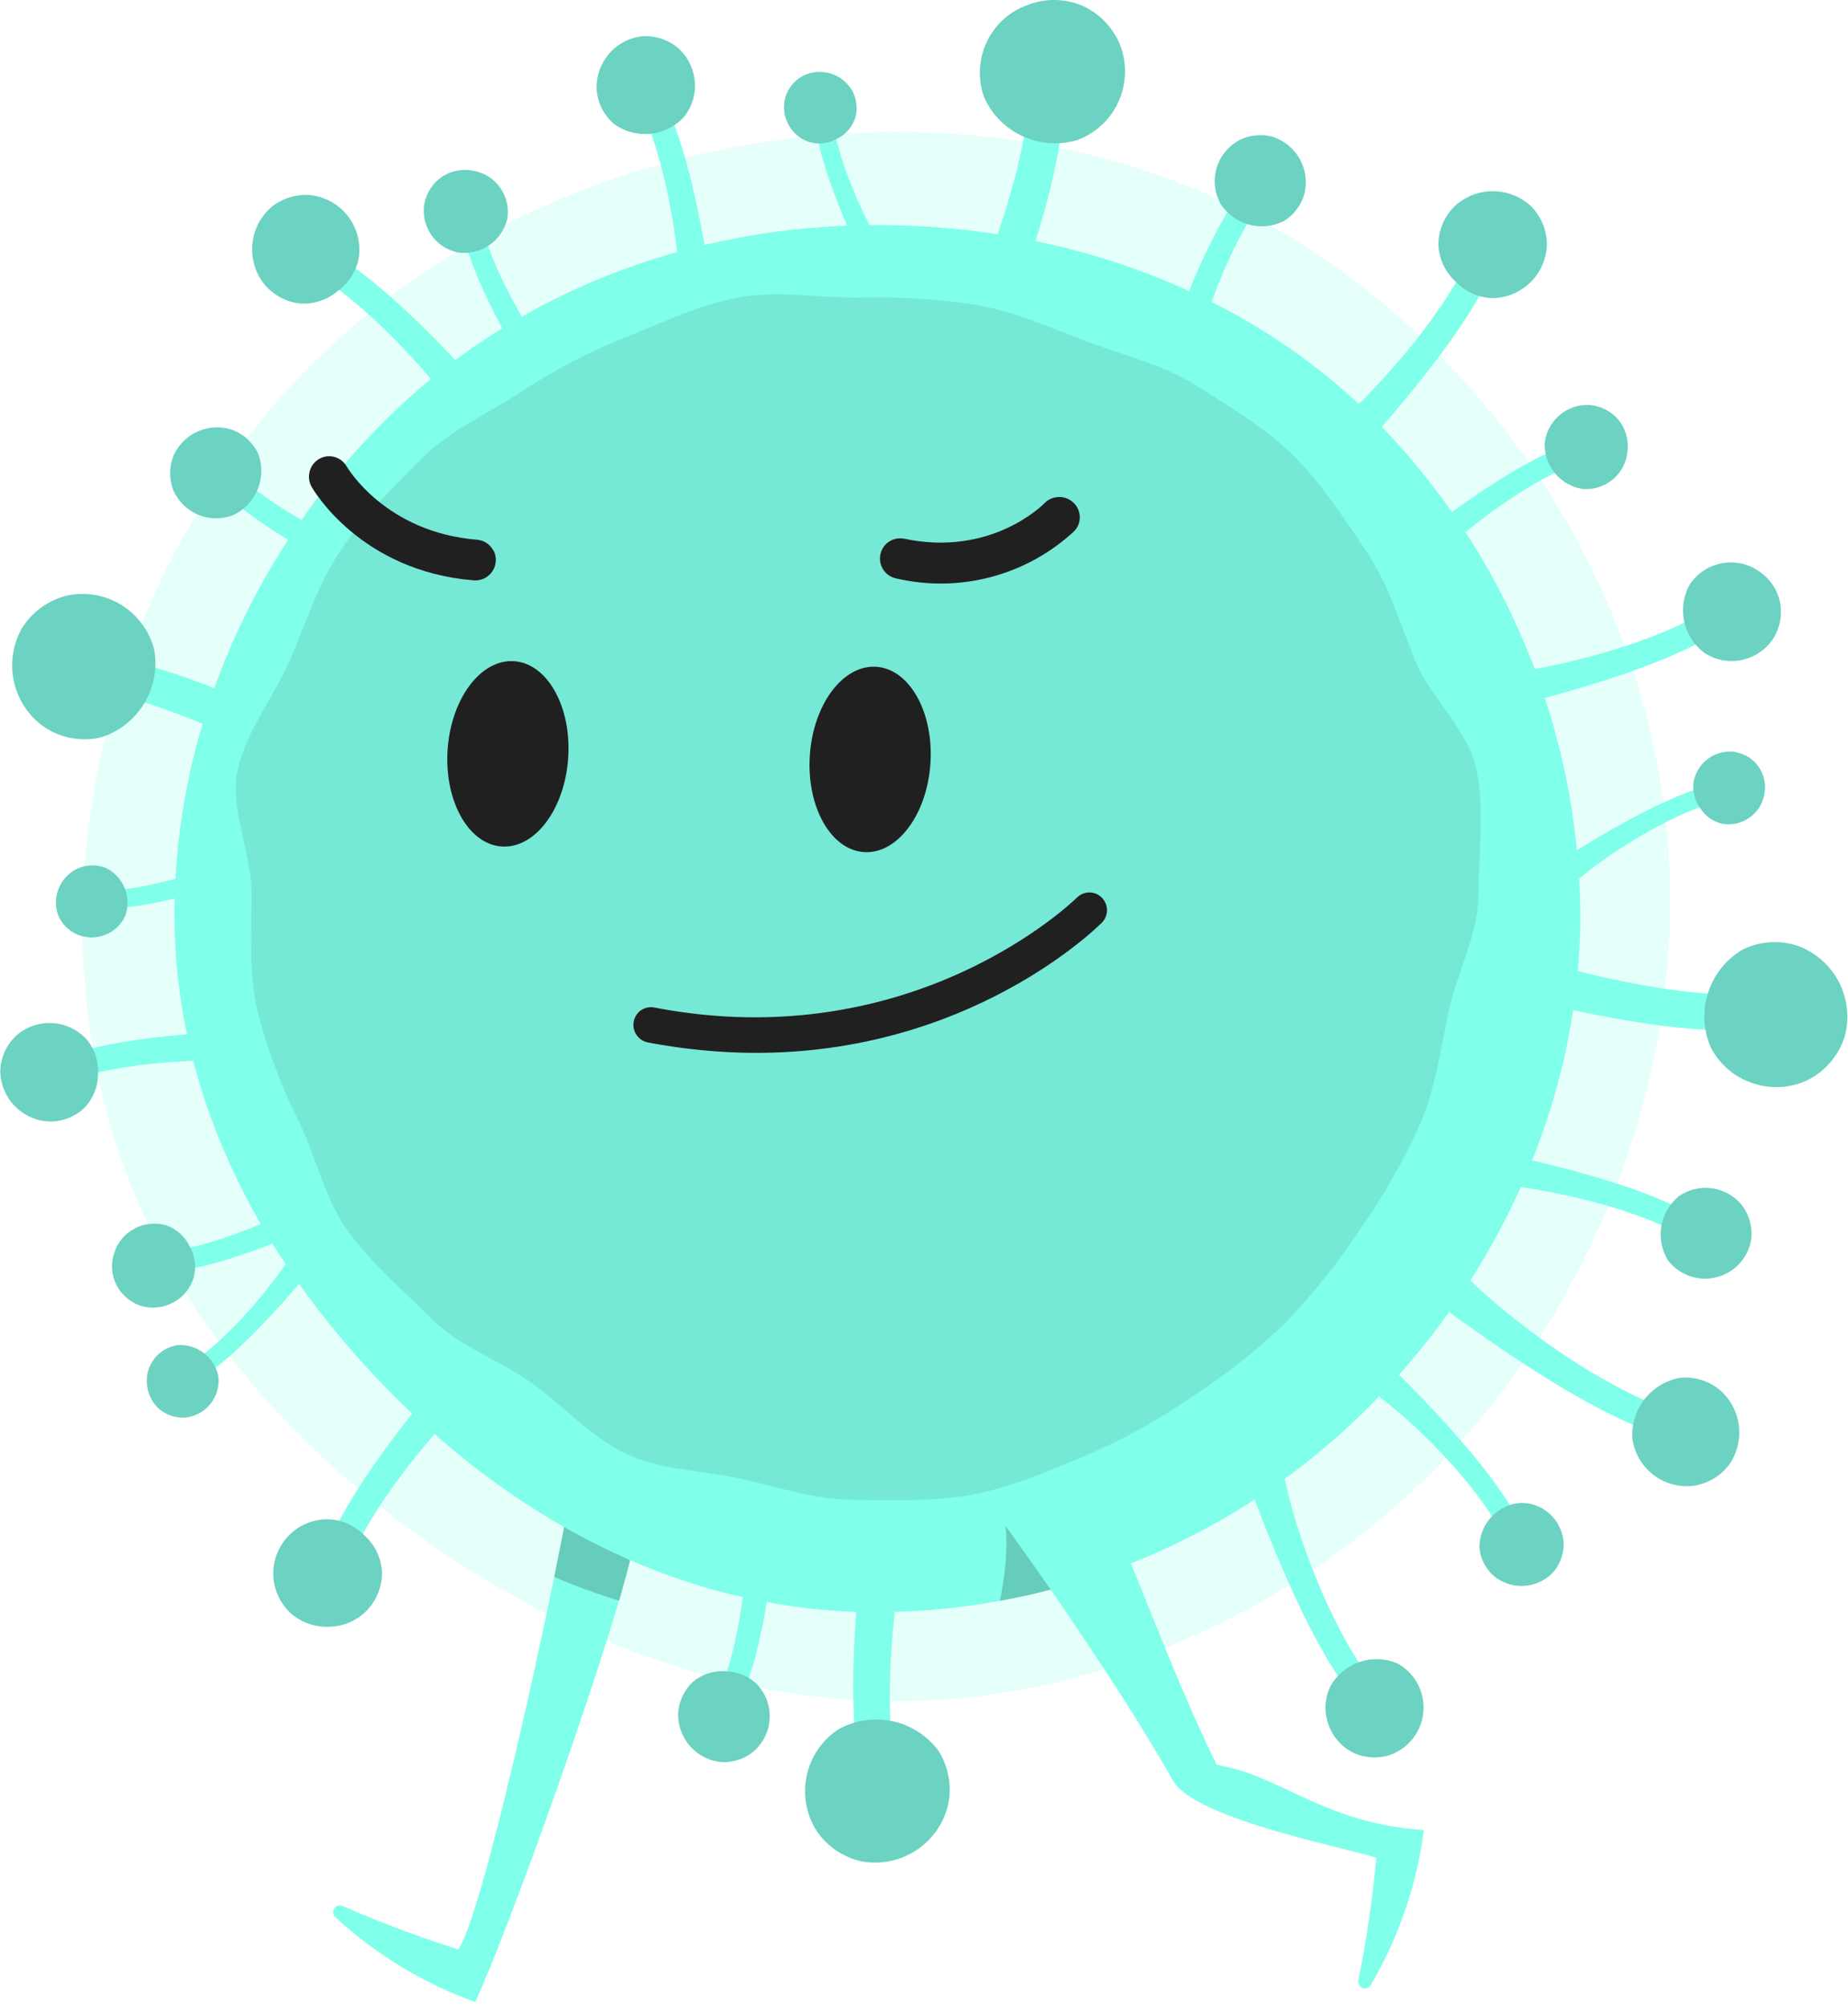 <svg width="304" height="330" viewBox="0 0 304 330" fill="none" xmlns="http://www.w3.org/2000/svg">
<path opacity="0.2" d="M272.35 124.268C279.431 159.139 270.22 194.376 252.006 221.862C233.055 250.544 203.51 270.547 169.841 277.49C134.97 284.571 101.497 274.241 73.999 256.027C46.502 237.813 23.092 211.203 16.011 176.332C8.929 141.46 17.726 106.249 35.904 78.738C54.082 51.228 83.587 31.749 118.459 24.667C153.33 17.586 188.627 23.207 216.125 41.422C243.623 59.636 265.268 89.397 272.35 124.268Z" fill="#80FFEA"/>
<path d="M95.365 236.681C92.931 253.484 79.839 314.223 75.398 320.55C68.928 318.522 62.575 316.137 56.369 313.408C56.128 313.304 55.858 313.288 55.606 313.363C55.354 313.437 55.137 313.598 54.992 313.817C54.847 314.036 54.783 314.299 54.813 314.56C54.842 314.821 54.962 315.064 55.152 315.245C61.819 321.391 69.651 326.136 78.184 329.201C85.375 313.383 104.356 259.203 104.356 252.389C99.988 245.697 95.365 236.681 95.365 236.681Z" fill="#80FFEA"/>
<path opacity="0.2" d="M95.366 236.681C94.672 241.451 93.127 249.724 91.168 259.3C94.653 260.802 98.219 262.106 101.851 263.206C103.42 257.852 104.382 253.91 104.382 252.377C100.001 245.697 95.366 236.681 95.366 236.681Z" fill="black"/>
<path d="M259.963 150.379C259.963 181.844 245.776 210.741 225.164 231.364C203.7 252.879 174.583 265.012 144.192 265.104C112.727 265.104 85.546 250.26 64.922 229.649C44.299 209.037 28.7 181.844 28.7 150.379C28.7 118.915 42.522 89.944 63.146 69.333C83.769 48.722 112.727 37.005 144.192 37.005C175.656 37.005 205.247 48.089 225.87 68.713C247.506 90.409 259.75 119.739 259.963 150.379Z" fill="#80FFEA"/>
<path opacity="0.2" d="M177.044 260.213L164.877 248.045C166.203 252.839 165.315 259.178 164.487 263.242C168.729 262.483 172.922 261.471 177.044 260.213Z" fill="black"/>
<path d="M161.348 245.454C167.103 252.985 182.981 275.251 192.982 292.833C196.633 299.282 223.242 304.185 226.394 305.511C225.785 312.269 224.802 318.987 223.449 325.636C223.395 325.894 223.434 326.163 223.561 326.394C223.687 326.626 223.892 326.805 224.138 326.899C224.385 326.993 224.657 326.995 224.905 326.907C225.154 326.818 225.362 326.643 225.493 326.415C230.089 318.591 233.06 309.922 234.229 300.924C217.743 299.853 210.552 291.823 200.161 290.217C191.535 272.745 184.502 251.124 181.776 248.459C173.941 246.926 161.348 245.454 161.348 245.454Z" fill="#80FFEA"/>
<path d="M242.296 41.056C237.052 53.102 223.425 67.593 215.151 73.908C215.291 75.078 215.805 76.172 216.616 77.027C217.427 77.882 218.492 78.452 219.653 78.653C219.653 78.653 240.581 56.862 245.521 44.208C243.757 42.638 242.296 41.056 242.296 41.056Z" fill="#80FFEA"/>
<path d="M254.464 40.144C254.416 42.498 253.455 44.74 251.784 46.398C250.113 48.056 247.862 48.998 245.508 49.026C244.363 48.993 243.235 48.733 242.191 48.261C241.147 47.789 240.207 47.114 239.425 46.276C237.72 44.7 236.709 42.513 236.614 40.193C236.641 37.834 237.599 35.582 239.279 33.926C240.987 32.331 243.238 31.443 245.575 31.443C247.913 31.443 250.164 32.331 251.872 33.926C253.505 35.588 254.433 37.815 254.464 40.144Z" fill="#80FFEA"/>
<path opacity="0.2" d="M254.464 40.144C254.416 42.498 253.455 44.74 251.784 46.398C250.113 48.056 247.862 48.998 245.508 49.026C244.363 48.993 243.235 48.733 242.191 48.261C241.147 47.789 240.207 47.114 239.425 46.276C237.72 44.7 236.709 42.513 236.614 40.193C236.641 37.834 237.599 35.582 239.279 33.926C240.987 32.331 243.238 31.443 245.575 31.443C247.913 31.443 250.164 32.331 251.872 33.926C253.505 35.588 254.433 37.815 254.464 40.144Z" fill="#202020"/>
<path d="M169.487 14.52C168.38 32.089 157.806 56.558 150.263 68.311C153.329 73.446 158.098 72.241 158.098 72.241C158.098 72.241 174.548 35.241 174.999 17.038C172.042 15.846 169.487 14.52 169.487 14.52Z" fill="#80FFEA"/>
<path d="M184.417 7.828C185.443 10.822 185.251 14.1 183.882 16.953C182.532 19.787 180.118 21.973 177.166 23.037C174.185 23.917 170.986 23.68 168.168 22.37C165.35 21.059 163.107 18.766 161.859 15.919C160.818 12.933 161.002 9.657 162.37 6.806C163.044 5.408 163.987 4.158 165.146 3.126C166.305 2.094 167.657 1.302 169.123 0.795C172.062 -0.336 175.33 -0.258 178.212 1.014C181.099 2.376 183.33 4.826 184.417 7.828Z" fill="#80FFEA"/>
<path opacity="0.2" d="M184.417 7.828C185.443 10.822 185.251 14.1 183.882 16.953C182.532 19.787 180.118 21.973 177.166 23.037C174.185 23.917 170.986 23.68 168.168 22.37C165.35 21.059 163.107 18.766 161.859 15.919C160.818 12.933 161.002 9.657 162.37 6.806C163.044 5.408 163.987 4.158 165.146 3.126C166.305 2.094 167.657 1.302 169.123 0.795C172.062 -0.336 175.33 -0.258 178.212 1.014C181.099 2.376 183.33 4.826 184.417 7.828Z" fill="#202020"/>
<path d="M207.997 32.564C201.233 41.422 196.122 57.519 194.845 66.267C193.919 66.645 192.897 66.715 191.929 66.468C190.96 66.22 190.097 65.668 189.467 64.892C189.467 64.892 196.974 40.375 204.323 31.481C206.245 32.138 207.997 32.564 207.997 32.564Z" fill="#80FFEA"/>
<path d="M203.64 23.171C201.913 24.175 200.646 25.814 200.107 27.738C199.569 29.663 199.802 31.721 200.757 33.476C201.815 35.135 203.442 36.351 205.333 36.895C207.223 37.439 209.248 37.275 211.026 36.433C212.766 35.44 214.043 33.8 214.579 31.87C215.056 29.946 214.788 27.913 213.829 26.177C212.87 24.442 211.291 23.134 209.408 22.514C207.474 21.966 205.402 22.202 203.64 23.171Z" fill="#80FFEA"/>
<path opacity="0.2" d="M203.64 23.171C201.913 24.175 200.646 25.814 200.107 27.738C199.569 29.663 199.802 31.721 200.757 33.476C201.815 35.135 203.442 36.351 205.333 36.895C207.223 37.439 209.248 37.275 211.026 36.433C212.766 35.44 214.043 33.8 214.579 31.87C215.056 29.946 214.788 27.913 213.829 26.177C212.87 24.442 211.291 23.134 209.408 22.514C207.474 21.966 205.402 22.202 203.64 23.171Z" fill="#202020"/>
<path d="M136.819 18.9C137.865 27.624 143.803 39.584 147.891 45.181C147.579 45.906 147.04 46.51 146.356 46.902C145.671 47.295 144.878 47.455 144.095 47.359C144.095 47.359 134.872 29.364 134.154 20.311C135.59 19.63 136.819 18.9 136.819 18.9Z" fill="#80FFEA"/>
<path d="M129.202 15.98C128.771 17.497 128.955 19.123 129.713 20.506C130.082 21.196 130.584 21.806 131.189 22.301C131.795 22.796 132.493 23.166 133.242 23.39C133.988 23.591 134.767 23.644 135.533 23.543C136.299 23.443 137.038 23.192 137.707 22.806C138.402 22.468 139.023 21.995 139.533 21.414C140.043 20.833 140.431 20.156 140.676 19.423C141.117 17.904 140.938 16.272 140.177 14.885C139.388 13.539 138.12 12.541 136.627 12.09C135.133 11.639 133.525 11.768 132.122 12.451C130.722 13.196 129.672 14.464 129.202 15.98Z" fill="#80FFEA"/>
<path opacity="0.2" d="M129.202 15.98C128.771 17.497 128.955 19.123 129.713 20.506C130.082 21.196 130.584 21.806 131.189 22.301C131.795 22.796 132.493 23.166 133.242 23.39C133.988 23.591 134.767 23.644 135.533 23.543C136.299 23.443 137.038 23.192 137.707 22.806C138.402 22.468 139.023 21.995 139.533 21.414C140.043 20.833 140.431 20.156 140.676 19.423C141.117 17.904 140.938 16.272 140.177 14.885C139.388 13.539 138.12 12.541 136.627 12.09C135.133 11.639 133.525 11.768 132.122 12.451C130.722 13.196 129.672 14.464 129.202 15.98Z" fill="#202020"/>
<path d="M104.978 16.892C110.343 27.612 112.497 45.644 112.071 55.146C112.973 55.733 114.04 56.014 115.115 55.946C116.189 55.878 117.212 55.465 118.033 54.769C118.033 54.769 115.052 27.356 109.09 16.491C106.949 16.795 104.978 16.892 104.978 16.892Z" fill="#80FFEA"/>
<path d="M111.474 7.84C113.105 9.252 114.115 11.25 114.285 13.4C114.382 14.459 114.268 15.527 113.951 16.542C113.633 17.556 113.118 18.499 112.436 19.314C110.985 20.852 109.022 21.808 106.917 22.003C104.811 22.198 102.707 21.618 100.998 20.372C99.361 18.967 98.343 16.974 98.163 14.824C98.041 12.702 98.725 10.612 100.079 8.974C101.433 7.335 103.357 6.27 105.464 5.991C107.633 5.789 109.794 6.454 111.474 7.84Z" fill="#80FFEA"/>
<path opacity="0.2" d="M111.474 7.84C113.105 9.252 114.115 11.25 114.285 13.4C114.382 14.459 114.268 15.527 113.951 16.542C113.633 17.556 113.118 18.499 112.436 19.314C110.985 20.852 109.022 21.808 106.917 22.003C104.811 22.198 102.707 21.618 100.998 20.372C99.361 18.967 98.343 16.974 98.163 14.824C98.041 12.702 98.725 10.612 100.079 8.974C101.433 7.335 103.357 6.27 105.464 5.991C107.633 5.789 109.794 6.454 111.474 7.84Z" fill="#202020"/>
<path d="M78.951 35.922C81.178 45.85 89.44 58.796 94.83 64.88C94.554 65.75 94.005 66.508 93.264 67.041C92.523 67.574 91.63 67.853 90.717 67.837C90.717 67.837 77.954 48.211 76.056 37.857C77.613 36.895 78.951 35.922 78.951 35.922Z" fill="#80FFEA"/>
<path d="M69.814 33.464C69.5 35.267 69.911 37.122 70.958 38.623C71.463 39.371 72.112 40.012 72.865 40.509C73.619 41.006 74.463 41.349 75.35 41.519C77.133 41.765 78.945 41.343 80.436 40.334C81.927 39.326 82.993 37.802 83.429 36.056C83.753 34.26 83.35 32.408 82.31 30.909C81.798 30.171 81.146 29.542 80.39 29.057C79.634 28.573 78.789 28.243 77.905 28.086C76.128 27.712 74.275 28.053 72.746 29.035C71.227 30.071 70.174 31.661 69.814 33.464Z" fill="#80FFEA"/>
<path opacity="0.2" d="M69.814 33.464C69.5 35.267 69.911 37.122 70.958 38.623C71.463 39.371 72.112 40.012 72.865 40.509C73.619 41.006 74.463 41.349 75.35 41.519C77.133 41.765 78.945 41.343 80.436 40.334C81.927 39.326 82.993 37.802 83.429 36.056C83.753 34.26 83.35 32.408 82.31 30.909C81.798 30.171 81.146 29.542 80.39 29.057C79.634 28.573 78.789 28.243 77.905 28.086C76.128 27.712 74.275 28.053 72.746 29.035C71.227 30.071 70.174 31.661 69.814 33.464Z" fill="#202020"/>
<path d="M50.784 44.305C62.136 50.912 74.948 66.133 80.265 75.088C81.444 75.085 82.591 74.703 83.536 73.997C84.48 73.291 85.172 72.3 85.509 71.17C85.509 71.17 66.322 47.846 54.3 41.47C52.524 43.04 50.784 44.305 50.784 44.305Z" fill="#80FFEA"/>
<path d="M51.295 32.114C53.627 32.433 55.744 33.648 57.195 35.501C58.647 37.355 59.319 39.701 59.07 42.042C58.909 43.184 58.522 44.283 57.931 45.273C57.339 46.264 56.556 47.126 55.626 47.809C54.748 48.563 53.729 49.135 52.629 49.492C51.528 49.849 50.367 49.984 49.214 49.89C46.874 49.587 44.748 48.371 43.301 46.507C41.905 44.633 41.275 42.297 41.537 39.975C41.799 37.652 42.934 35.516 44.712 33.999C46.574 32.532 48.938 31.855 51.295 32.114Z" fill="#80FFEA"/>
<path opacity="0.2" d="M51.295 32.114C53.627 32.433 55.744 33.648 57.195 35.501C58.647 37.355 59.319 39.701 59.07 42.042C58.909 43.184 58.522 44.283 57.931 45.273C57.339 46.264 56.556 47.126 55.626 47.809C54.748 48.563 53.729 49.135 52.629 49.492C51.528 49.849 50.367 49.984 49.214 49.89C46.874 49.587 44.748 48.371 43.301 46.507C41.905 44.633 41.275 42.297 41.537 39.975C41.799 37.652 42.934 35.516 44.712 33.999C46.574 32.532 48.938 31.855 51.295 32.114Z" fill="#202020"/>
<path d="M15.962 113.549C33.288 116.688 56.357 130.036 67.149 138.893C72.6 136.46 72.016 131.593 72.016 131.593C72.016 131.593 37.182 110.909 19.15 108.39C17.58 111.115 15.962 113.549 15.962 113.549Z" fill="#80FFEA"/>
<path d="M11.058 97.926C14.142 97.275 17.358 97.846 20.029 99.519C22.7 101.191 24.618 103.835 25.379 106.893C25.904 109.956 25.295 113.105 23.667 115.752C22.04 118.398 19.504 120.362 16.534 121.275C13.444 121.961 10.209 121.402 7.53 119.718C4.921 117.985 3.066 115.328 2.339 112.282C1.612 109.236 2.067 106.028 3.612 103.304C5.296 100.607 7.969 98.677 11.058 97.926Z" fill="#80FFEA"/>
<path opacity="0.2" d="M11.058 97.926C14.142 97.275 17.358 97.846 20.029 99.519C22.7 101.191 24.618 103.835 25.379 106.893C25.904 109.956 25.295 113.105 23.667 115.752C22.04 118.398 19.504 120.362 16.534 121.275C13.444 121.961 10.209 121.402 7.53 119.718C4.921 117.985 3.066 115.328 2.339 112.282C1.612 109.236 2.067 106.028 3.612 103.304C5.296 100.607 7.969 98.677 11.058 97.926Z" fill="#202020"/>
<path d="M38.337 77.388C46.356 85.138 61.747 92.074 70.288 94.361C70.558 95.325 70.51 96.35 70.15 97.284C69.791 98.218 69.139 99.01 68.293 99.544C68.293 99.544 44.81 89.239 36.841 80.916C37.729 79.103 38.337 77.388 38.337 77.388Z" fill="#80FFEA"/>
<path d="M28.518 80.624C29.319 82.454 30.801 83.899 32.649 84.656C34.498 85.412 36.568 85.419 38.422 84.676C40.195 83.821 41.595 82.347 42.357 80.532C43.119 78.716 43.191 76.685 42.559 74.821C41.772 72.979 40.289 71.523 38.434 70.769C36.588 70.081 34.55 70.114 32.727 70.863C30.905 71.612 29.432 73.021 28.603 74.808C27.82 76.662 27.79 78.748 28.518 80.624Z" fill="#80FFEA"/>
<path opacity="0.2" d="M28.518 80.624C29.319 82.454 30.801 83.899 32.649 84.656C34.498 85.412 36.568 85.419 38.422 84.676C40.195 83.821 41.595 82.347 42.357 80.532C43.119 78.716 43.191 76.685 42.559 74.821C41.772 72.979 40.289 71.523 38.434 70.769C36.588 70.081 34.55 70.114 32.727 70.863C30.905 71.612 29.432 73.021 28.603 74.808C27.82 76.662 27.79 78.748 28.518 80.624Z" fill="#202020"/>
<path d="M16.521 146.486C25.306 146.486 37.826 141.947 43.91 138.54C44.593 138.936 45.129 139.542 45.438 140.268C45.748 140.994 45.813 141.801 45.626 142.568C45.626 142.568 26.681 149.637 17.641 149.308C17.105 147.8 16.521 146.486 16.521 146.486Z" fill="#80FFEA"/>
<path d="M12.786 153.701C14.244 154.293 15.875 154.297 17.337 153.711C18.798 153.126 19.975 151.997 20.621 150.562C21.131 149.1 21.094 147.503 20.517 146.067C19.94 144.631 18.862 143.452 17.482 142.75C16.021 142.148 14.381 142.148 12.919 142.75C11.487 143.372 10.343 144.514 9.718 145.945C9.093 147.376 9.033 148.991 9.549 150.464C10.159 151.928 11.322 153.091 12.786 153.701Z" fill="#80FFEA"/>
<path opacity="0.2" d="M12.786 153.701C14.244 154.293 15.875 154.297 17.337 153.711C18.798 153.126 19.975 151.997 20.621 150.562C21.131 149.1 21.094 147.503 20.517 146.067C19.94 144.631 18.862 143.452 17.482 142.75C16.021 142.148 14.381 142.148 12.919 142.75C11.487 143.372 10.343 144.514 9.718 145.945C9.093 147.376 9.033 148.991 9.549 150.464C10.159 151.928 11.322 153.091 12.786 153.701Z" fill="#202020"/>
<path d="M10.815 177.877C22.093 173.801 40.247 173.752 49.64 175.285C50.33 174.457 50.733 173.427 50.79 172.351C50.847 171.274 50.555 170.208 49.956 169.311C49.956 169.311 22.386 169.092 10.9 173.752C10.948 175.918 10.815 177.877 10.815 177.877Z" fill="#80FFEA"/>
<path d="M2.59 170.37C4.179 168.926 6.269 168.158 8.415 168.228C10.562 168.299 12.596 169.202 14.088 170.747C14.795 171.529 15.339 172.444 15.688 173.438C16.037 174.433 16.183 175.487 16.12 176.539C16.13 177.595 15.931 178.644 15.534 179.623C15.138 180.602 14.551 181.494 13.808 182.245C12.223 183.701 10.131 184.478 7.98 184.411C5.85 184.285 3.847 183.356 2.375 181.811C0.903 180.267 0.071 178.222 0.047 176.088C0.114 173.923 1.027 171.87 2.59 170.37Z" fill="#80FFEA"/>
<path opacity="0.2" d="M2.59 170.37C4.179 168.926 6.269 168.158 8.415 168.228C10.562 168.299 12.596 169.202 14.088 170.747C14.795 171.529 15.339 172.444 15.688 173.438C16.037 174.433 16.183 175.487 16.12 176.539C16.13 177.595 15.931 178.644 15.534 179.623C15.138 180.602 14.551 181.494 13.808 182.245C12.223 183.701 10.131 184.478 7.98 184.411C5.85 184.285 3.847 183.356 2.375 181.811C0.903 180.267 0.071 178.222 0.047 176.088C0.114 173.923 1.027 171.87 2.59 170.37Z" fill="#202020"/>
<path d="M26.693 205.947C36.816 204.876 50.687 198.184 57.294 193.536C58.12 193.916 58.803 194.552 59.241 195.349C59.679 196.147 59.85 197.064 59.727 197.965C59.727 197.965 38.751 208.368 28.251 209.062C27.521 207.395 26.693 205.947 26.693 205.947Z" fill="#80FFEA"/>
<path d="M23.189 214.732C24.944 215.247 26.831 215.055 28.445 214.196C29.246 213.783 29.957 213.215 30.537 212.526C31.118 211.837 31.556 211.04 31.828 210.181C32.08 209.323 32.157 208.423 32.054 207.535C31.952 206.647 31.672 205.788 31.232 205.01C30.853 204.201 30.319 203.476 29.659 202.874C28.999 202.273 28.227 201.808 27.387 201.506C25.639 200.982 23.756 201.166 22.143 202.017C21.349 202.43 20.644 202.997 20.07 203.684C19.495 204.371 19.063 205.165 18.797 206.02C18.213 207.744 18.335 209.63 19.137 211.264C19.978 212.909 21.434 214.155 23.189 214.732Z" fill="#80FFEA"/>
<path opacity="0.2" d="M23.189 214.732C24.944 215.247 26.831 215.055 28.445 214.196C29.246 213.783 29.957 213.215 30.537 212.526C31.118 211.837 31.556 211.04 31.828 210.181C32.08 209.323 32.157 208.423 32.054 207.535C31.952 206.647 31.672 205.788 31.232 205.01C30.853 204.201 30.319 203.476 29.659 202.874C28.999 202.273 28.227 201.808 27.387 201.506C25.639 200.982 23.756 201.166 22.143 202.017C21.349 202.43 20.644 202.997 20.07 203.684C19.495 204.371 19.063 205.165 18.797 206.02C18.213 207.744 18.335 209.63 19.137 211.264C19.978 212.909 21.434 214.155 23.189 214.732Z" fill="#202020"/>
<path d="M57.099 257.645C61.965 245.478 75.252 230.61 83.355 224.064C83.185 222.898 82.643 221.819 81.81 220.986C80.977 220.153 79.897 219.611 78.732 219.44C78.732 219.44 58.376 241.779 53.789 254.567C55.59 256.1 57.099 257.645 57.099 257.645Z" fill="#80FFEA"/>
<path d="M44.944 258.874C44.92 256.51 45.83 254.233 47.475 252.535C49.099 250.847 51.326 249.872 53.668 249.822C54.822 249.817 55.965 250.042 57.031 250.485C58.096 250.928 59.063 251.58 59.873 252.401C60.744 253.17 61.455 254.103 61.964 255.147C62.474 256.191 62.772 257.325 62.842 258.485C62.875 260.846 61.974 263.124 60.335 264.824C59.529 265.654 58.567 266.317 57.505 266.774C56.442 267.231 55.299 267.474 54.142 267.489C51.795 267.599 49.498 266.777 47.754 265.201C46.893 264.383 46.201 263.404 45.718 262.318C45.236 261.232 44.973 260.062 44.944 258.874Z" fill="#80FFEA"/>
<path opacity="0.2" d="M44.944 258.874C44.92 256.51 45.83 254.233 47.475 252.535C49.099 250.847 51.326 249.872 53.668 249.822C54.822 249.817 55.965 250.042 57.031 250.485C58.096 250.928 59.063 251.58 59.873 252.401C60.744 253.17 61.455 254.103 61.964 255.147C62.474 256.191 62.772 257.325 62.842 258.485C62.875 260.846 61.974 263.124 60.335 264.824C59.529 265.654 58.567 266.317 57.505 266.774C56.442 267.231 55.299 267.474 54.142 267.489C51.795 267.599 49.498 266.777 47.754 265.201C46.893 264.383 46.201 263.404 45.718 262.318C45.236 261.232 44.973 260.062 44.944 258.874Z" fill="#202020"/>
<path d="M147.27 291.02C144.362 273.657 149.108 247.425 153.792 234.272C149.643 229.965 145.275 232.228 145.275 232.228C145.275 232.228 137.658 271.991 141.357 289.816C144.472 290.314 147.27 291.02 147.27 291.02Z" fill="#80FFEA"/>
<path d="M134.251 300.924C132.594 298.243 132.043 295.024 132.712 291.944C133.382 288.864 135.22 286.165 137.84 284.413C140.543 282.879 143.713 282.383 146.755 283.019C149.797 283.656 152.502 285.38 154.363 287.869C156.058 290.539 156.626 293.772 155.945 296.86C155.199 299.901 153.327 302.545 150.708 304.259C148.088 305.973 144.916 306.629 141.831 306.095C138.722 305.437 135.998 303.579 134.251 300.924Z" fill="#80FFEA"/>
<path opacity="0.2" d="M134.251 300.924C132.594 298.243 132.043 295.024 132.712 291.944C133.382 288.864 135.22 286.165 137.84 284.413C140.543 282.879 143.713 282.383 146.755 283.019C149.797 283.656 152.502 285.38 154.363 287.869C156.058 290.539 156.626 293.772 155.945 296.86C155.199 299.901 153.327 302.545 150.708 304.259C148.088 305.973 144.916 306.629 141.831 306.095C138.722 305.437 135.998 303.579 134.251 300.924Z" fill="#202020"/>
<path d="M117.802 279.644C122.389 269.484 123.703 252.645 122.961 243.836C123.775 243.255 124.755 242.953 125.755 242.974C126.755 242.996 127.721 243.341 128.509 243.957C128.509 243.957 126.769 269.508 121.634 279.863C119.627 279.656 117.802 279.644 117.802 279.644Z" fill="#80FFEA"/>
<path d="M124.177 287.808C125.651 286.441 126.525 284.548 126.61 282.539C126.704 280.544 126.004 278.593 124.664 277.113C123.989 276.405 123.179 275.838 122.283 275.445C121.387 275.053 120.422 274.842 119.444 274.825C118.466 274.743 117.481 274.854 116.545 275.153C115.61 275.451 114.743 275.931 113.993 276.565C112.521 277.929 111.647 279.817 111.56 281.822C111.528 283.804 112.248 285.724 113.575 287.196C114.903 288.668 116.739 289.583 118.714 289.755C120.72 289.849 122.683 289.15 124.177 287.808Z" fill="#80FFEA"/>
<path opacity="0.2" d="M124.177 287.808C125.651 286.441 126.525 284.548 126.61 282.539C126.704 280.544 126.004 278.593 124.664 277.113C123.989 276.405 123.179 275.838 122.283 275.445C121.387 275.053 120.422 274.842 119.444 274.825C118.466 274.743 117.481 274.854 116.545 275.153C115.61 275.451 114.743 275.931 113.993 276.565C112.521 277.929 111.647 279.817 111.56 281.822C111.528 283.804 112.248 285.724 113.575 287.196C114.903 288.668 116.739 289.583 118.714 289.755C120.72 289.849 122.683 289.15 124.177 287.808Z" fill="#202020"/>
<path d="M30.344 224.903C37.827 220.292 46.161 209.889 49.544 203.805C50.331 203.786 51.104 204.022 51.747 204.478C52.389 204.934 52.867 205.586 53.109 206.336C53.109 206.336 40.662 222.275 32.753 226.704C31.536 225.719 30.344 224.903 30.344 224.903Z" fill="#80FFEA"/>
<path d="M30.903 233.043C32.45 232.777 33.834 231.923 34.766 230.66C35.697 229.397 36.105 227.823 35.904 226.266C35.589 224.748 34.733 223.396 33.495 222.462C32.257 221.529 30.721 221.077 29.175 221.192C27.617 221.436 26.218 222.284 25.282 223.553C24.823 224.178 24.493 224.889 24.311 225.643C24.13 226.397 24.1 227.179 24.223 227.945C24.414 229.503 25.21 230.923 26.437 231.899C27.718 232.852 29.322 233.262 30.903 233.043Z" fill="#80FFEA"/>
<path opacity="0.2" d="M30.903 233.043C32.45 232.777 33.834 231.923 34.766 230.66C35.697 229.397 36.105 227.823 35.904 226.266C35.589 224.748 34.733 223.396 33.495 222.462C32.257 221.529 30.721 221.077 29.175 221.192C27.617 221.436 26.218 222.284 25.282 223.553C24.823 224.178 24.493 224.889 24.311 225.643C24.13 226.397 24.1 227.179 24.223 227.945C24.414 229.503 25.21 230.923 26.437 231.899C27.718 232.852 29.322 233.262 30.903 233.043Z" fill="#202020"/>
<path d="M226.734 277.806C219.069 268.584 212.888 251.513 211.136 242.169C210.125 241.802 209.022 241.77 207.992 242.079C206.962 242.388 206.059 243.021 205.417 243.884C205.417 243.884 214.542 269.91 222.828 279.169C224.836 278.378 226.734 277.806 226.734 277.806Z" fill="#80FFEA"/>
<path d="M222.452 288.124C220.549 287.118 219.116 285.406 218.461 283.355C217.789 281.316 217.951 279.094 218.912 277.174C219.975 275.332 221.677 273.943 223.694 273.271C225.712 272.598 227.906 272.688 229.862 273.524C231.26 274.285 232.409 275.434 233.17 276.832C233.93 278.231 234.271 279.819 234.15 281.407C234.029 282.994 233.452 284.513 232.489 285.78C231.525 287.047 230.216 288.009 228.718 288.55C226.655 289.24 224.403 289.087 222.452 288.124Z" fill="#80FFEA"/>
<path opacity="0.2" d="M222.452 288.124C220.549 287.118 219.116 285.406 218.461 283.355C217.789 281.316 217.951 279.094 218.912 277.174C219.975 275.332 221.677 273.943 223.694 273.271C225.712 272.598 227.906 272.688 229.862 273.524C231.26 274.285 232.409 275.434 233.17 276.832C233.93 278.231 234.271 279.819 234.15 281.407C234.029 282.994 233.452 284.513 232.489 285.78C231.525 287.047 230.216 288.009 228.718 288.55C226.655 289.24 224.403 289.087 222.452 288.124Z" fill="#202020"/>
<path d="M247.759 253.399C243.331 244.237 232.331 233.445 225.725 228.809C225.796 227.9 226.159 227.038 226.76 226.352C227.361 225.666 228.167 225.192 229.058 225.001C229.058 225.001 245.947 241.207 250.156 250.844C248.83 252.121 247.759 253.399 247.759 253.399Z" fill="#80FFEA"/>
<path d="M257.213 253.715C257.11 251.889 256.293 250.176 254.938 248.946C253.596 247.711 251.82 247.059 249.998 247.133C248.212 247.31 246.553 248.134 245.332 249.449C244.11 250.765 243.412 252.481 243.367 254.275C243.459 256.1 244.268 257.814 245.618 259.045C246.985 260.226 248.749 260.846 250.554 260.78C252.36 260.715 254.074 259.969 255.352 258.692C256.603 257.342 257.272 255.554 257.213 253.715Z" fill="#80FFEA"/>
<path opacity="0.2" d="M257.213 253.715C257.11 251.889 256.293 250.176 254.938 248.946C253.596 247.711 251.82 247.059 249.998 247.133C248.212 247.31 246.553 248.134 245.332 249.449C244.11 250.765 243.412 252.481 243.367 254.275C243.459 256.1 244.268 257.814 245.618 259.045C246.985 260.226 248.749 260.846 250.554 260.78C252.36 260.715 254.074 259.969 255.352 258.692C256.603 257.342 257.272 255.554 257.213 253.715Z" fill="#202020"/>
<path d="M276.073 232.35C263.516 228.505 247.589 216.532 240.374 209.074C239.228 209.344 238.199 209.976 237.441 210.877C236.682 211.778 236.235 212.899 236.164 214.075C236.164 214.075 260.158 232.435 273.298 235.915C274.673 234.005 276.073 232.35 276.073 232.35Z" fill="#80FFEA"/>
<path d="M278.349 244.347C276.005 244.567 273.668 243.866 271.832 242.392C269.997 240.917 268.808 238.786 268.518 236.45C268.398 234.134 269.126 231.853 270.566 230.034C272.006 228.216 274.059 226.984 276.341 226.57C278.687 226.329 281.033 227.029 282.863 228.517C284.64 230.03 285.779 232.16 286.05 234.478C286.321 236.796 285.704 239.131 284.323 241.013C282.848 242.867 280.701 244.065 278.349 244.347Z" fill="#80FFEA"/>
<path opacity="0.2" d="M278.349 244.347C276.005 244.567 273.668 243.866 271.832 242.392C269.997 240.917 268.808 238.786 268.518 236.45C268.398 234.134 269.126 231.853 270.566 230.034C272.006 228.216 274.059 226.984 276.341 226.57C278.687 226.329 281.033 227.029 282.863 228.517C284.64 230.03 285.779 232.16 286.05 234.478C286.321 236.796 285.704 239.131 284.323 241.013C282.848 242.867 280.701 244.065 278.349 244.347Z" fill="#202020"/>
<path d="M289.042 163.52C271.461 164.384 245.958 156.621 233.438 150.44C228.681 154.09 230.408 158.677 230.408 158.677C230.408 158.677 269.015 170.844 287.156 169.275C288.008 166.209 289.042 163.52 289.042 163.52Z" fill="#80FFEA"/>
<path d="M297.366 177.597C294.507 178.958 291.227 179.133 288.24 178.084C286.759 177.589 285.39 176.807 284.213 175.782C283.035 174.756 282.072 173.508 281.378 172.11C280.168 169.248 280.044 166.044 281.03 163.098C282.016 160.152 284.043 157.667 286.731 156.11C289.581 154.74 292.855 154.548 295.845 155.574C298.776 156.674 301.183 158.842 302.583 161.642C303.982 164.443 304.27 167.67 303.388 170.674C302.361 173.679 300.2 176.164 297.366 177.597Z" fill="#80FFEA"/>
<path opacity="0.2" d="M297.366 177.597C294.507 178.958 291.227 179.133 288.24 178.084C286.759 177.589 285.39 176.807 284.213 175.782C283.035 174.756 282.072 173.508 281.378 172.11C280.168 169.248 280.044 166.044 281.03 163.098C282.016 160.152 284.043 157.667 286.731 156.11C289.581 154.74 292.855 154.548 295.845 155.574C298.776 156.674 301.183 158.842 302.583 161.642C303.982 164.443 304.27 167.67 303.388 170.674C302.361 173.679 300.2 176.164 297.366 177.597Z" fill="#202020"/>
<path d="M277.885 203.805C268.322 198.075 251.75 194.802 242.916 194.522C242.433 193.645 242.247 192.636 242.385 191.645C242.523 190.653 242.979 189.733 243.683 189.022C243.683 189.022 268.894 193.719 278.542 200.034C278.104 201.992 277.885 203.805 277.885 203.805Z" fill="#80FFEA"/>
<path d="M286.731 198.415C285.534 196.815 283.762 195.743 281.789 195.425C279.816 195.107 277.797 195.569 276.158 196.712C274.639 197.955 273.622 199.706 273.296 201.641C272.969 203.576 273.355 205.564 274.381 207.237C275.28 208.412 276.499 209.303 277.891 209.803C279.284 210.303 280.791 210.391 282.232 210.056C283.673 209.72 284.987 208.976 286.016 207.913C287.045 206.85 287.745 205.512 288.033 204.061C288.349 202.081 287.882 200.057 286.731 198.415Z" fill="#80FFEA"/>
<path opacity="0.2" d="M286.731 198.415C285.534 196.815 283.762 195.743 281.789 195.425C279.816 195.107 277.797 195.569 276.158 196.712C274.639 197.955 273.622 199.706 273.296 201.641C272.969 203.576 273.355 205.564 274.381 207.237C275.28 208.412 276.499 209.303 277.891 209.803C279.284 210.303 280.791 210.391 282.232 210.056C283.673 209.72 284.987 208.976 286.016 207.913C287.045 206.85 287.745 205.512 288.033 204.061C288.349 202.081 287.882 200.057 286.731 198.415Z" fill="#202020"/>
<path d="M283.471 131.544C274.954 133.564 263.76 140.803 258.601 145.5C257.848 145.269 257.19 144.8 256.725 144.165C256.26 143.529 256.013 142.759 256.022 141.971C256.022 141.971 272.861 130.79 281.78 129.05C282.607 130.4 283.471 131.544 283.471 131.544Z" fill="#80FFEA"/>
<path d="M285.527 123.648C283.969 123.405 282.377 123.777 281.088 124.685C279.799 125.593 278.912 126.966 278.616 128.515C278.495 129.277 278.527 130.056 278.711 130.807C278.895 131.557 279.226 132.262 279.686 132.883C280.517 134.189 281.828 135.115 283.337 135.462C284.896 135.728 286.498 135.365 287.79 134.452C288.429 134.007 288.974 133.438 289.392 132.78C289.809 132.122 290.092 131.388 290.223 130.62C290.383 129.854 290.388 129.064 290.236 128.296C290.084 127.529 289.78 126.8 289.34 126.153C288.901 125.506 288.336 124.954 287.679 124.529C287.021 124.105 286.285 123.818 285.515 123.684L285.527 123.648Z" fill="#80FFEA"/>
<path opacity="0.2" d="M285.527 123.648C283.969 123.405 282.377 123.777 281.088 124.685C279.799 125.593 278.912 126.966 278.616 128.515C278.495 129.277 278.527 130.056 278.711 130.807C278.895 131.557 279.226 132.262 279.686 132.883C280.517 134.189 281.828 135.115 283.337 135.462C284.896 135.728 286.498 135.365 287.79 134.452C288.429 134.007 288.974 133.438 289.392 132.78C289.809 132.122 290.092 131.388 290.223 130.62C290.383 129.854 290.388 129.064 290.236 128.296C290.084 127.529 289.78 126.8 289.34 126.153C288.901 125.506 288.336 124.954 287.679 124.529C287.021 124.105 286.285 123.818 285.515 123.684L285.527 123.648Z" fill="#202020"/>
<path d="M281.901 99.678C271.85 106.212 254.171 110.373 244.681 111.018C244.198 111.981 244.038 113.073 244.224 114.134C244.41 115.194 244.933 116.167 245.715 116.907C245.715 116.907 272.629 110.823 282.764 103.718C282.217 101.625 281.901 99.678 281.901 99.678Z" fill="#80FFEA"/>
<path d="M291.622 105.129C290.401 106.905 288.53 108.129 286.414 108.536C285.37 108.744 284.295 108.744 283.251 108.535C282.207 108.326 281.215 107.913 280.331 107.319C278.642 106.047 277.473 104.203 277.043 102.132C276.613 100.061 276.952 97.904 277.995 96.065C279.205 94.279 281.073 93.046 283.19 92.633C284.225 92.429 285.289 92.431 286.323 92.64C287.357 92.849 288.339 93.26 289.213 93.85C291.027 94.993 292.314 96.809 292.79 98.9C293.24 101.049 292.82 103.289 291.622 105.129Z" fill="#80FFEA"/>
<path opacity="0.2" d="M291.622 105.129C290.401 106.905 288.53 108.129 286.414 108.536C285.37 108.744 284.295 108.744 283.251 108.535C282.207 108.326 281.215 107.913 280.331 107.319C278.642 106.047 277.473 104.203 277.043 102.132C276.613 100.061 276.952 97.904 277.995 96.065C279.205 94.279 281.073 93.046 283.19 92.633C284.225 92.429 285.289 92.431 286.323 92.64C287.357 92.849 288.339 93.26 289.213 93.85C291.027 94.993 292.314 96.809 292.79 98.9C293.24 101.049 292.82 103.289 291.622 105.129Z" fill="#202020"/>
<path d="M260.073 75.952C250.461 79.286 238.464 88.959 233.086 94.982C232.191 94.803 231.378 94.341 230.767 93.663C230.155 92.986 229.778 92.13 229.691 91.222C229.691 91.222 247.748 76.329 257.822 73.275C258.941 74.723 260.073 75.952 260.073 75.952Z" fill="#80FFEA"/>
<path d="M261.484 66.596C259.664 66.5 257.878 67.113 256.501 68.307C255.124 69.5 254.263 71.181 254.098 72.996C254.072 74.792 254.7 76.537 255.867 77.903C257.034 79.269 258.659 80.163 260.438 80.418C262.263 80.538 264.061 79.93 265.438 78.726C266.113 78.134 266.663 77.414 267.058 76.608C267.452 75.802 267.683 74.925 267.738 74.03C267.912 72.22 267.365 70.414 266.217 69.005C265.015 67.614 263.316 66.749 261.484 66.596Z" fill="#80FFEA"/>
<path opacity="0.2" d="M261.484 66.596C259.664 66.5 257.878 67.113 256.501 68.307C255.124 69.5 254.263 71.181 254.098 72.996C254.072 74.792 254.7 76.537 255.867 77.903C257.034 79.269 258.659 80.163 260.438 80.418C262.263 80.538 264.061 79.93 265.438 78.726C266.113 78.134 266.663 77.414 267.058 76.608C267.452 75.802 267.683 74.925 267.738 74.03C267.912 72.22 267.365 70.414 266.217 69.005C265.015 67.614 263.316 66.749 261.484 66.596Z" fill="#202020"/>
<g opacity="0.1">
<path d="M243.221 146.899C243.221 153.616 239.741 159.76 238.354 166.136C236.967 172.511 236.176 179.069 233.487 185.092C230.79 191.066 227.531 196.77 223.753 202.126C220.14 207.61 216.031 212.75 211.477 217.481C206.78 222.033 201.645 226.108 196.146 229.649C190.793 233.361 185.088 236.535 179.112 239.127C173.089 241.645 167.091 244.322 160.569 245.649C154.047 246.975 147.647 246.646 140.955 246.646C134.263 246.646 128.301 244.626 122.072 243.203C115.635 241.743 108.955 241.84 103.091 239.103C97.226 236.365 92.797 231.242 87.505 227.446C82.212 223.65 75.617 221.472 71.018 216.873C66.419 212.274 61.211 207.869 57.33 202.564C53.449 197.259 52.049 190.397 49.202 184.496C46.27 178.677 43.977 172.558 42.364 166.245C40.88 159.991 41.379 153.628 41.379 146.911C41.379 140.195 37.728 133.065 39.079 126.677C40.43 120.29 45.163 114.425 47.742 108.426C50.322 102.428 52.439 95.748 56.138 90.322C59.836 84.895 64.752 80.004 69.388 75.368C74.023 70.732 80.216 68.068 85.728 64.418C91.138 60.849 96.899 57.845 102.921 55.45C108.943 53.09 114.844 50.145 121.378 48.941C127.717 47.724 134.288 48.941 140.955 48.941C147.466 48.758 153.98 49.145 160.423 50.097C166.981 51.24 172.785 53.893 178.868 56.18C184.952 58.468 191.401 59.964 196.925 63.481C202.448 66.997 208.204 70.355 212.864 75.003C217.524 79.651 221.149 85.26 224.873 90.82C228.596 96.381 230.311 102.647 232.903 108.828C235.495 115.009 241.542 120.034 242.892 126.592C244.243 133.15 243.221 140.171 243.221 146.899Z" fill="#202020"/>
</g>
<path d="M153.056 125.539C153.614 117.124 149.627 110.007 144.149 109.644C138.671 109.28 133.777 115.806 133.218 124.221C132.659 132.636 136.647 139.752 142.125 140.116C147.603 140.48 152.497 133.953 153.056 125.539Z" fill="#202020"/>
<path d="M93.47 124.617C94.029 116.203 90.041 109.086 84.563 108.722C79.085 108.358 74.191 114.885 73.632 123.3C73.073 131.714 77.061 138.831 82.539 139.195C88.017 139.559 92.911 133.032 93.47 124.617Z" fill="#202020"/>
<path d="M117.984 172.901C156.919 175.638 180.171 152.788 181.253 151.73C181.797 151.181 182.101 150.44 182.101 149.667C182.101 148.895 181.797 148.154 181.253 147.605C180.985 147.334 180.666 147.119 180.314 146.972C179.962 146.825 179.585 146.749 179.203 146.749C178.822 146.749 178.444 146.825 178.092 146.972C177.741 147.119 177.421 147.334 177.153 147.605C176.885 147.86 150.385 173.911 107.63 165.673C107.254 165.6 106.868 165.601 106.494 165.679C106.12 165.756 105.765 165.908 105.45 166.124C105.135 166.341 104.866 166.618 104.659 166.939C104.453 167.261 104.313 167.621 104.247 167.997C104.108 168.76 104.275 169.547 104.713 170.187C105.15 170.827 105.822 171.269 106.583 171.416C110.351 172.132 114.158 172.627 117.984 172.901Z" fill="#202020"/>
<path d="M145.554 89.665C145.19 90.095 144.939 90.609 144.824 91.161C144.735 91.592 144.732 92.036 144.815 92.468C144.897 92.9 145.064 93.311 145.306 93.678C145.548 94.045 145.86 94.361 146.224 94.608C146.588 94.855 146.997 95.027 147.428 95.115C152.567 96.313 157.922 96.233 163.023 94.882C168.125 93.53 172.817 90.95 176.69 87.365C176.999 87.051 177.241 86.677 177.402 86.267C177.564 85.857 177.641 85.419 177.63 84.979C177.619 84.538 177.519 84.105 177.336 83.704C177.154 83.302 176.893 82.942 176.568 82.644C175.923 82.034 175.064 81.703 174.176 81.721C173.288 81.739 172.443 82.106 171.823 82.741C171.373 83.204 162.892 91.55 148.791 88.594C148.205 88.47 147.596 88.504 147.028 88.692C146.459 88.88 145.95 89.216 145.554 89.665Z" fill="#202020"/>
<path d="M81.104 90.431C80.839 89.958 80.462 89.558 80.006 89.265C79.549 88.973 79.028 88.796 78.488 88.752C63.352 87.535 57.086 76.804 57.025 76.694C56.809 76.314 56.518 75.98 56.171 75.712C55.824 75.444 55.428 75.248 55.004 75.135C54.581 75.022 54.139 74.994 53.705 75.052C53.271 75.111 52.853 75.256 52.475 75.478C51.717 75.929 51.166 76.659 50.938 77.511C50.711 78.364 50.826 79.271 51.258 80.04C51.574 80.612 59.349 93.923 77.929 95.432C78.537 95.48 79.147 95.363 79.693 95.092C80.24 94.821 80.703 94.407 81.033 93.894C81.362 93.38 81.547 92.787 81.566 92.177C81.585 91.567 81.438 90.964 81.141 90.431H81.104Z" fill="#202020"/>
</svg>

